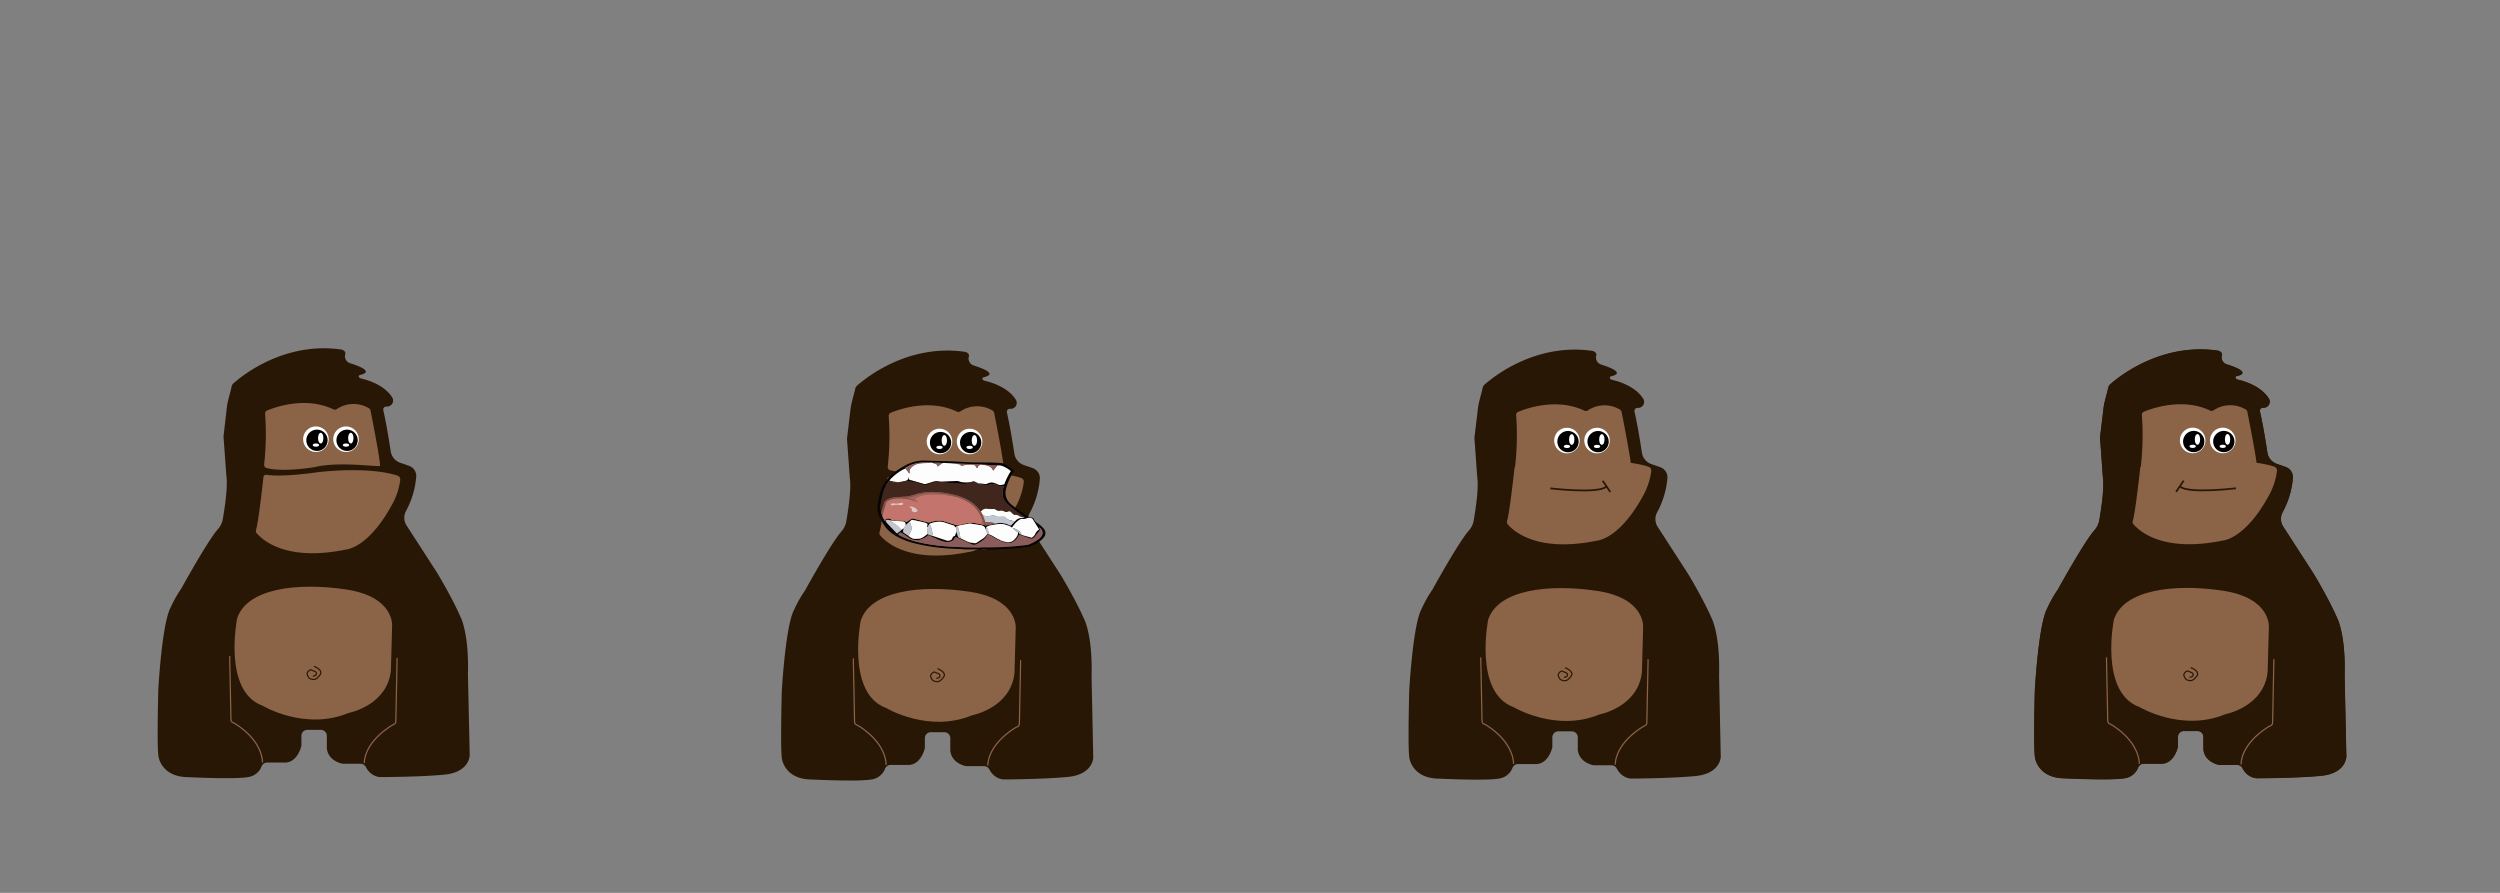 <svg xmlns="http://www.w3.org/2000/svg" width="1400" height="500" viewBox="0 0 1400 500"><rect x="0" y="0" width="1400" height="500" fill="#808080" stroke="none"/><defs><style>.cls-1{fill:#291706;}.cls-19,.cls-2,.cls-4{fill:none;stroke-miterlimit:10;}.cls-2{stroke:#8b6448;}.cls-2,.cls-4{stroke-width:0.68px;}.cls-3{fill:#8b6448;}.cls-19,.cls-4{stroke:#291706;}.cls-5{fill:#fff;}.cls-6{fill:#070606;}.cls-7{fill:#8b6160;}.cls-8{fill:#c2746d;}.cls-9{fill:#40261c;}.cls-10{fill:#fdfdfd;}.cls-11{fill:#8a5d5c;}.cls-12{fill:#fcfdfd;}.cls-13{fill:#82524b;}.cls-14{fill:#c0c7d2;}.cls-15{fill:#fbfbfb;}.cls-16{fill:#a5645e;}.cls-17{fill:#e5c5c4;}.cls-18{fill:#0a0a09;}</style></defs><title>Gorillaspriteudenfarver</title><g id="spis"><path class="cls-1" d="M476.32,228.8c.56-3.78,1.8-7.37,2.6-11.08A3.35,3.35,0,0,1,480,215.9c11.06-9.63,33.38-22.75,60.22-18.9a3.12,3.12,0,0,1,1.86.92,1.6,1.6,0,0,1,.51,1.63,4.09,4.09,0,0,0,2.68,5.12c6.37,2,13.2,5,5.23,6.68,0,0-1.36,1.36,1.35,2,0,0,12,2.4,17,10.46a3.34,3.34,0,0,1-2.82,5.13h-.47a1.73,1.73,0,0,0-1.68,2.13c.73,3.11,2.18,10,4.17,23a8,8,0,0,0,5.27,6.34l5,1.75a5.94,5.94,0,0,1,4,6,48.19,48.19,0,0,1-5.72,19.21,8,8,0,0,0,.32,8.14l17,26.32s8.65,14.19,13.59,25.76c0,0,4.4,9.29,3.77,31.05l.94,45.59s0,9.49-14.24,10.85S562,436.48,562,436.48s-5.08,0-8-5.66a3.36,3.36,0,0,0-3-1.8h-9.69a3.31,3.31,0,0,1-.77-.09c-1.67-.4-7.67-2.26-8.37-8.51,0-.14,0-.28,0-.42v-6.62a3.34,3.34,0,0,0-3.34-3.34h-7.56a3.33,3.33,0,0,0-3.34,3.34v5.08a3.1,3.1,0,0,1-.1.81c-.49,1.92-2.93,9.67-10.07,9.08h-9a3.36,3.36,0,0,0-3.12,2.14,9.52,9.52,0,0,1-7.56,6c-7.06,1.29-31.73.14-34.35,0h-.47c-14-.69-15.36-11.54-15.36-11.54-.71-3.94-.48-21.72-.11-37.61,0,0,2-36.48,6.82-45.66a68.37,68.37,0,0,1,6.09-10.85l.16-.26c1.11-2,14.71-26.62,20.37-33a11.48,11.48,0,0,0,2.71-5.73c1.11-6.41,2.9-18.43,1.94-24.23,0,0-.76-11-1.57-21.84"/><path class="cls-2" d="M496.23,428.35c0-2-.62-12-14.4-21.19a14.57,14.57,0,0,0-2.27-1.29c-.4-.16-1-.63-1-1.94l-.68-33.9v-1.36"/><path class="cls-2" d="M553.19,428.68c0-1.93.61-11.23,14.09-20.3a15.43,15.43,0,0,1,2.58-1.49c.4-.16,1-.63,1-1.94l.68-33.9v-1.36"/><path class="cls-3" d="M492.93,299.83C496.05,303.55,509.35,316,543,309c0,0,12.88-.68,26.44-26.45a38.63,38.63,0,0,0,3.88-12.48,2.25,2.25,0,0,0-1.52-2.43c-4.37-1.48-17.47-4.7-43.58-2.05l-.26,0c-1.69.26-20,3-29.63,1.59a1.39,1.39,0,0,0-1.6,1.22c-.61,5.59-2.85,25.41-4.16,29.61A1.89,1.89,0,0,0,492.93,299.83Z"/><path class="cls-3" d="M497.13,261.34a152.11,152.11,0,0,0,.54-28.32,1.89,1.89,0,0,1,1.15-1.87c4.65-1.93,21.66-8,37.08-.64a1.89,1.89,0,0,0,1.88-.12,16.8,16.8,0,0,1,18-.51,1.89,1.89,0,0,1,.94,1.29c1,4.94,5.94,30.36,5.27,31s-23-2.7-36.57.67l-.1,0c-1.05.17-17.72,2.92-26.81.51A1.9,1.9,0,0,1,497.13,261.34Z"/><path class="cls-3" d="M482,347.65s-8.14,40.69,14.24,48.82c0,0,23.73,14.24,48.14,4.07,0,0,21.7-4.07,23.74-23.73l.68-25.09s1.35-16.27-25.77-20.34S487.41,330.7,482,347.65Z"/><path class="cls-4" d="M525,374.44s5.43,2,3.39,4.74a10.14,10.14,0,0,1-1.82,1.95,3,3,0,0,1-2.55.52l-.71-.18a2.29,2.29,0,0,1-1.49-1.19l-.47-.94a1.69,1.69,0,0,1,.13-1.72c.52-.72,1.34-1.56,2.17-1.15,1.35.68,2.71.68,2.71,2s-2,1.35-2,1.35"/><circle class="cls-5" cx="542.97" cy="247.24" r="7.17"/><circle cx="543.57" cy="247.84" r="5.98"/><ellipse class="cls-5" cx="545.66" cy="246.64" rx="1.49" ry="2.99"/><ellipse class="cls-5" cx="542.97" cy="250.53" rx="1.79" ry="0.9"/><circle class="cls-5" cx="526.12" cy="247.24" r="7.17"/><circle cx="526.71" cy="247.84" r="5.98"/><ellipse class="cls-5" cx="528.81" cy="246.64" rx="1.49" ry="2.99"/><ellipse class="cls-5" cx="526.12" cy="250.53" rx="1.79" ry="0.9"/><path class="cls-6" d="M552.59,307.67a6.8,6.8,0,0,0-2.91,0H539.61c0-.1-.15-.12-.29-.12l-5.4-.25a109.16,109.16,0,0,1-21.64-3c-5.19-1.34-9.8-3.24-13.39-6.07a19.14,19.14,0,0,1-4.94-6c-1.55-2.83-2.89-5.67-2.54-8.73a52.15,52.15,0,0,1,1.42-7.46c1.72-6.48,6.82-11.68,14.73-15.73a21.4,21.4,0,0,1,11.09-2.37c6.69.31,13.41.18,20.09.71,4.13.33,8.31.3,12.47.32,3.13,0,6.26.06,9.37.33a5.06,5.06,0,0,1,2.16.63,50.33,50.33,0,0,1,5,3.49c.3.22.19.4,0,.62a32.28,32.28,0,0,0-4.28,9.39c-.9,3.47-.26,6.66,3.37,9.49,2.64,2.06,5.46,4,8.31,5.94a4.74,4.74,0,0,0,2.6,1,1.08,1.08,0,0,1,1.09.66,5.83,5.83,0,0,0,2.39,2.6,15.76,15.76,0,0,1,2.74,2.34c1.87,1.89,2,3.83.36,5.81a15.13,15.13,0,0,1-5.22,3.73,11,11,0,0,1-3.39,1.28,159.69,159.69,0,0,1-19,1.38c-.35,0-.77-.12-1.07.12Zm-50.75-16.11c1.09,0,2.18.09,3.28.11a3.15,3.15,0,0,1,2,.52c.31.26.57.16.86,0,.72-.48,1.49-.93,2.17-1.43a1.69,1.69,0,0,1,1.59-.24c2.53.67,5.09,1.3,7.62,2a2.26,2.26,0,0,0,1.54,0,15.44,15.44,0,0,1,6.6-.81,3.48,3.48,0,0,1,1,.21l6.79,2.11a2.63,2.63,0,0,0,1.55.07c1.39-.33,2.85-.55,4.19-.95a12.71,12.71,0,0,1,5.82,0c.9.15,1.77.37,2.66.56A7.76,7.76,0,0,0,551,294a3.21,3.21,0,0,0,1.17.24l5.27-1,.09,0A10.56,10.56,0,0,1,565,294c1,.46,1.09.43,1.77-.3l1.52-1.65a.87.87,0,0,0,.14-.08c1-1.42,2.66-2.09,5.09-1.94.68,0,.85-.12.31-.49-1.84-1.25-3.7-2.5-5.48-3.79-2.51-1.82-4.92-3.71-6.2-6.05a8.12,8.12,0,0,1-.55-5.26c.1-.74.3-1.48.45-2.2-.09,0-.17-.07-.19-.06-1.77.7-2.9-.24-4.12-.74a3.74,3.74,0,0,0-2.84-.22c-2.52.87-4.76.21-7-.53a19.76,19.76,0,0,1,3.7.39,1.2,1.2,0,0,0,.8-.09c.44-.18.92-.31,1.32-.51a3.77,3.77,0,0,1,3,0,11.28,11.28,0,0,1,2.07.8c1.18.67,2.23.28,3.33-.06.34-.1.34-.3.4-.47a32.49,32.49,0,0,1,3.3-6.59.36.36,0,0,0-.07-.56,16.76,16.76,0,0,0-4.81-2.68,8.46,8.46,0,0,0-2.55-.19l-6.76-.45c-.24,0-.52-.07-.7.1h-.14a4.25,4.25,0,0,0-2.32-.32c-4.08-.09-8.15-.33-12.23-.42a7.41,7.41,0,0,0-2.53,0c-1.56-.1-3.12-.19-4.67-.3a5.23,5.23,0,0,0-1.25,0,32.58,32.58,0,0,0-5.5-.1l-.76-.11c-4.87-.45-9.42-.09-13.26,2.15a6.27,6.27,0,0,1-1.07.53c-.52.17-.3.38-.21.6a26.1,26.1,0,0,0-8.57,6.29c-.44.54-.17.62.54.73,1.19.18,2.36.4,3.53.6a5.91,5.91,0,0,1-3.84-.37.87.87,0,0,0-1.15.26,16.22,16.22,0,0,0-3.1,6.27,54.73,54.73,0,0,0-1.3,6.61,6.84,6.84,0,0,0,.22,3.61,3.67,3.67,0,0,0,.61,2.23,7.09,7.09,0,0,0,1.09,2.25c.06.15.12.31.17.47.1.37.34.47.78.16a2.67,2.67,0,0,0,.78,1.45c1.72,1.85,3.49,3.68,5.24,5.52a1.69,1.69,0,0,0,.29.21,26,26,0,0,0,2.58-2l1.15-.84a3.62,3.62,0,0,1-.21,1.18c-.43.76.06,1.26.86,1.75s1.36.89,2,1.33a.94.94,0,0,0,.1.1c2.22,1.59,2.22,1.64,5.5,1.54a5.88,5.88,0,0,0,3-1.15c.75-.48,1.29-1.09,2.09-1.54a6.86,6.86,0,0,0,2.37.92l8.37,2.79c.93.31,2.59-.19,2.89-.84.17-.36.34-.72.5-1.08.06-.14.07-.33.28-.37,1.28-.24,1.08-1,1.29-1.57.12-.32.26-.63.4-1a8.17,8.17,0,0,1,.85,2.31,1.85,1.85,0,0,0,1.44,1.2c1.54.75,3,1.55,4.64,2.23a17.38,17.38,0,0,0,3.91.6c.13,0,.36-.15.51-.25q1.9-1.25,3.8-2.5A6.75,6.75,0,0,0,552,300.1c.36-.4.68-.8,1-1.2l1,.35a15.25,15.25,0,0,1,3.68,2l-.22.14c-1.24-.64-2.5-1.25-3.72-1.91-.46-.25-.72-.3-.89.15-.77,2.11-3.1,3.51-5.41,4.9a3.61,3.61,0,0,1-3.84.07c-2.56-1.17-5.11-2.34-7.63-3.54-.64-.3-.93-.34-1.26.22a3.52,3.52,0,0,1-2.29,2,6.76,6.76,0,0,1-2.87.22c-2.44-.33-4.22-1.39-6.2-2.24q-1.45-.61-2.85-1.29c-.44-.21-.8-.27-1.1.08-1.11,1.25-3.06,1.8-4.9,2.44a1.12,1.12,0,0,1-.44.12c-1.42-.27-3.05-.2-4.2-.94-1.59-1-3.11-2.06-4.69-3.08-.39-.25-.79-.6-1.41-.12-.8.62-.88.81-.15,1.23a42.49,42.49,0,0,0,10.91,3.95,102,102,0,0,0,15.59,2.29c8.09.63,16.21.66,24.34.57,5.06-.06,10.11-.22,15.13-.72,1.94-.19,3.87-.43,5.8-.64a4.49,4.49,0,0,0,1.28-.43c2.85-1.24,5.44-2.63,6.75-4.77a3.26,3.26,0,0,0-1.49-4.54c0,.07,0,.15,0,.19.86.84.37,1.59-.3,2.38s-1.55,1.92-2.45,2.84-1.35.94-2.78.45c-1.63-.55-3.28-1.07-4.89-1.65-.61-.21-.87-.17-1.06.27a7.59,7.59,0,0,1-3.39,3.64,3.44,3.44,0,0,1-2.28.49,11,11,0,0,1-5.1-1.48l.37,0a15.25,15.25,0,0,0,3.35,1.06,4.77,4.77,0,0,0,4.18-.89c1.28-1.23,2.41-2.51,2.53-4.05A3.34,3.34,0,0,0,570,298c.45-.08.51.22.52.33.06.63.77.88,1.47,1.15,1.73.64,3.63,1,5.43,1.57a.59.59,0,0,0,.64-.13,5.67,5.67,0,0,0,1.43-1.47,6.35,6.35,0,0,1,2.12-2.84c.26-.17.16-.33,0-.51-1.16-1.85-2.3-3.71-3.46-5.56a3.72,3.72,0,0,0-3-.4,3.9,3.9,0,0,1-2.66.43,1.73,1.73,0,0,0-1.33.34,11.11,11.11,0,0,0-3.37,3.09c-.34.49-.77.95-1.19,1.46a6.31,6.31,0,0,0-2.66-1.34,10.22,10.22,0,0,0-6-.44,31.45,31.45,0,0,0-4.33.8c-.79.31-1.28.66-1.33,1.26-.4.05.09.54-.55.48-.14-1.13-1.07-1.86-2.83-2.16s-3.57-.55-5.34-.84a3,3,0,0,0-1.13,0l-3.68.74a9.36,9.36,0,0,0-4.16,1.51c.24-.94-.55-1.18-1.39-1.44-1.56-.48-3.1-1-4.63-1.53a9,9,0,0,0-1.83-.33,13.19,13.19,0,0,0-5.49.89c-.55.16-.92.37-1.05.74l-.78,1.15-.37.53a1.21,1.21,0,0,1,.06-1c.35-1.16.17-1.43-1.49-1.88-2.16-.59-4.4-1-6.63-1.49a.72.72,0,0,0-.78.19c-.3.3-.62.58-.93.87-.88.57-1.34,1.36-2.29,1.88a4.24,4.24,0,0,1,0-.62c.08-.93-.57-1.4-2.06-1.51-1.06-.07-2.11-.17-3.17-.26Zm79.9,3.68,0,0s0,0,0,0l0,0Z"/><path class="cls-7" d="M552.59,307.67a6.8,6.8,0,0,0-2.91,0Z"/><path class="cls-8" d="M499.35,291.33a2.39,2.39,0,0,0-2.05-.82c-.63,0-1,.07-1.13.46l-1.07-.12A7.09,7.09,0,0,1,494,288.6c.56-.56.45-1.22.65-1.84.5-1.56.94-3.14,1.44-4.71s2.13-2.21,4.27-2.61a23.09,23.09,0,0,1,12.21,1.25,3.4,3.4,0,0,0,.87.27.77.77,0,0,0,.59.24l.1.05-.09-.06c0-.23-.28-.26-.56-.26-.18-.48-1-.55-1.37-.87.81-1.7,3-2.3,5.32-2.74a39.29,39.29,0,0,1,8.61-.36,38.1,38.1,0,0,1,6.68.8c.26.06.55.26.87.05a26.38,26.38,0,0,1,7.95,2.93,18.46,18.46,0,0,1,8.51,10.12c-.36.29-.17.64-.17.95a4.24,4.24,0,0,1-.41,1.83c-.89-.19-1.76-.41-2.66-.56a12.71,12.71,0,0,0-5.82,0c-1.34.4-2.8.62-4.19.95a2.63,2.63,0,0,1-1.55-.07l-6.79-2.11a3.48,3.48,0,0,0-1-.21,15.44,15.44,0,0,0-6.6.81,2.26,2.26,0,0,1-1.54,0c-2.53-.67-5.09-1.3-7.62-2a1.69,1.69,0,0,0-1.59.24c-.68.5-1.45.95-2.17,1.43-.29.2-.55.3-.86,0a3.15,3.15,0,0,0-2-.52c-1.1,0-2.19-.07-3.28-.11Zm9.88-7.58c-.1.2.11.31.32.41.84.38,1.18.9,1,1.57-.12.49.37.77,1,.94a2.17,2.17,0,0,0,1.8-.08.77.77,0,0,0,.32-1.15,5.66,5.66,0,0,0-3.82-1.87C509.62,283.58,509.33,283.54,509.23,283.75Zm-4.53-.92a1.35,1.35,0,0,0,1.11-.52c.19-.33-.19-.49-.48-.69a1.11,1.11,0,0,0-1.06,0,7.09,7.09,0,0,1-3.46.25,4.09,4.09,0,0,0-1.05,0c-.56.11-1.07.24-.88.72s.79.49,1.39.39.9-.22,1.36-.31a2.49,2.49,0,0,1,.49,0C503.11,282.65,503.88,282.91,504.7,282.83Z"/><path class="cls-9" d="M502.57,270a5.91,5.91,0,0,1-3.84-.37.87.87,0,0,0-1.15.26,16.22,16.22,0,0,0-3.1,6.27,54.73,54.73,0,0,0-1.3,6.61,6.84,6.84,0,0,0,.22,3.61c.14-.05.25-.11.29-.23.33-1.14.6-2.29,1-3.43a4.35,4.35,0,0,1,1.57-2.64,12.76,12.76,0,0,1,5.93-1.62c1.84-.18,3.7-.27,5.54-.4a23.82,23.82,0,0,0,5.27-1.36,34.78,34.78,0,0,1,11.81-1.1,54.34,54.34,0,0,1,9.79,1.58,28.64,28.64,0,0,1,8.23,3.3,20.26,20.26,0,0,1,5.72,5.16c.19.25.27.57.73.71a5.14,5.14,0,0,0,.8-.62,3.14,3.14,0,0,1,2.71-.77,31.69,31.69,0,0,0,3.37.1,1.83,1.83,0,0,1,1.42.4,3.1,3.1,0,0,0,2.34.63,3.61,3.61,0,0,1,2.12.19,2.75,2.75,0,0,0,2.59.22,1.2,1.2,0,0,1,1.42.26c.42.45,1,.84,1.43,1.26a1,1,0,0,0,.86.32,3.12,3.12,0,0,1,2.35.62,3.3,3.3,0,0,0,1.6.53,1.83,1.83,0,0,1,1.24.5c.68,0,.85-.12.31-.49-1.84-1.25-3.7-2.5-5.48-3.79-2.51-1.82-4.92-3.71-6.2-6.05a8.12,8.12,0,0,1-.55-5.26c.1-.74.3-1.48.45-2.2-.09,0-.17-.07-.19-.06-1.77.7-2.9-.24-4.12-.74a3.74,3.74,0,0,0-2.84-.22c-2.52.87-4.76.21-7-.53l-.06,0-.32-.14h0a9.15,9.15,0,0,0-5.6.13,10,10,0,0,1-1,.26,2.59,2.59,0,0,1-.75.07c-2.11-.12-4.22-.25-6.33-.33a22,22,0,0,1-6.3-1,1.92,1.92,0,0,0-.86,0,17.24,17.24,0,0,0-4.23.7c-.83.31-1.77.52-2.58.85a4.34,4.34,0,0,1-3.79.1c-.23-.1-.54-.14-.79-.22a22.22,22.22,0,0,0-9.38-1.42c-.19,0-.39,0-.58,0C504.42,269.65,503.59,270.13,502.57,270Z"/><path class="cls-10" d="M526.75,269.65a1.92,1.92,0,0,1,.86,0c2.39.08,4.76-.13,7.13-.24a4.67,4.67,0,0,1,1.9.07,12.55,12.55,0,0,0,7.81.26l.56-.1a1.35,1.35,0,0,1,.82.09c.57.27,1.16.52,1.74.78h0l.32.14.06,0a19.76,19.76,0,0,1,3.7.39,1.2,1.2,0,0,0,.8-.09c.44-.18.92-.31,1.32-.51a3.77,3.77,0,0,1,3,0,11.28,11.28,0,0,1,2.07.8c1.18.67,2.23.28,3.33-.06.34-.1.34-.3.4-.47a32.49,32.49,0,0,1,3.3-6.59.36.36,0,0,0-.07-.56,16.76,16.76,0,0,0-4.81-2.68,8.46,8.46,0,0,0-2.55-.19l-2.25,2.86c-.73-1.95-2.54-2.9-5.21-3.21h-.14l-.86,0c-1.61,0-2.08.23-2.45,1.26-.07.2-.08.4-.49.5a3.86,3.86,0,0,0-.32-.56c-.37-.45-.53-1.06-1.47-1.18a14.13,14.13,0,0,0-6.35.41c-.54.18-.73.06-.9-.26s-.53-.51-1.13-.56c-1-.09-2.07-.25-3.11-.38-1.56-.1-3.12-.19-4.67-.3a5.23,5.23,0,0,0-1.25,0c-1,.65-1.89,1.4-2.91,2.1.28-1-.6-1.52-1.8-1.88-.28-.09-.63-.11-.79-.32l-.76-.11a32.24,32.24,0,0,1-3.82.26c-2.55.07-4.86.36-6.62,1.77-1,.83-1.79,1.65-1.8,2.73V265h-.22l-2.08-2.65a26.1,26.1,0,0,0-8.57,6.29c-.44.54-.17.62.54.73,1.19.18,2.36.4,3.53.6,1,.14,1.85-.34,2.83-.34a1.41,1.41,0,0,1,.78-.21c1.72-.11,2.55-.68,2.44-1.81,0-.06.05-.12.13-.25a3.36,3.36,0,0,1,.09.5c0,.54.31.83,1.13,1.05,2.47.66,4.89,1.38,7.31,2.1a2.11,2.11,0,0,0,1.36,0c1.27-.41,2.6-.74,3.82-1.19A8.9,8.9,0,0,1,526.75,269.65Z"/><path class="cls-11" d="M557.41,301.41c-1.24-.64-2.5-1.25-3.72-1.91-.46-.25-.72-.3-.89.15-.77,2.11-3.1,3.51-5.41,4.9a3.61,3.61,0,0,1-3.84.07c-2.56-1.17-5.11-2.34-7.63-3.54-.64-.3-.93-.34-1.26.22a3.52,3.52,0,0,1-2.29,2,6.76,6.76,0,0,1-2.87.22c-2.44-.33-4.22-1.39-6.2-2.24q-1.45-.61-2.85-1.29c-.44-.21-.8-.27-1.1.08-1.11,1.25-3.06,1.8-4.9,2.44a1.12,1.12,0,0,1-.44.12c-1.42-.27-3.05-.2-4.2-.94-1.59-1-3.11-2.06-4.69-3.08-.39-.25-.79-.6-1.41-.12-.8.62-.88.81-.15,1.23a42.49,42.49,0,0,0,10.91,3.95,102,102,0,0,0,15.59,2.29c8.09.63,16.21.66,24.34.57,5.06-.06,10.11-.22,15.13-.72,1.94-.19,3.87-.43,5.8-.64a4.49,4.49,0,0,0,1.28-.43c2.85-1.24,5.44-2.63,6.75-4.77a3.26,3.26,0,0,0-1.49-4.54c0,.07,0,.15,0,.19.86.84.37,1.59-.3,2.38s-1.55,1.92-2.45,2.84-1.35.94-2.78.45c-1.63-.55-3.28-1.07-4.89-1.65-.61-.21-.87-.17-1.06.27a7.59,7.59,0,0,1-3.39,3.64,3.44,3.44,0,0,1-2.28.49,11,11,0,0,1-5.1-1.48c-.43-.24-1.14-.3-1.19-.78h0C557.89,301.86,557.68,301.6,557.41,301.41Z"/><path class="cls-10" d="M551.83,296.23c-.14-1.13-1.07-1.86-2.83-2.16s-3.57-.55-5.34-.84a3,3,0,0,0-1.13,0l-3.68.74a9.36,9.36,0,0,0-4.16,1.51c.24-.94-.55-1.18-1.39-1.44-1.56-.48-3.1-1-4.63-1.53a9,9,0,0,0-1.83-.33,13.19,13.19,0,0,0-5.49.89c-.55.16-.92.37-1.05.74.9.2,1,.74,1.09,1.22a25.46,25.46,0,0,1,.72,3.2c.07.53.48,1.14-.28,1.64l8.37,2.79c.93.31,2.59-.19,2.89-.84.17-.36.34-.72.5-1.08.06-.14.07-.33.28-.37,1.28-.24,1.08-1,1.29-1.57.12-.32.26-.63.4-1,0-.62,0-1.24,0-1.86,0-.32,0-.79.54-.83s.47.45.56.71a33,33,0,0,1,1.18,5.49c1.54.75,3,1.55,4.64,2.23a17.38,17.38,0,0,0,3.91.6c.13,0,.36-.15.51-.25q1.9-1.25,3.8-2.5A6.75,6.75,0,0,0,552,300.1c.36-.4.68-.8,1-1.2A22.15,22.15,0,0,1,551.83,296.23Z"/><path class="cls-10" d="M554,299.25a15.25,15.25,0,0,1,3.68,2,1.68,1.68,0,0,1,.78.48h0a6.26,6.26,0,0,1,1.56.75,15.25,15.25,0,0,0,3.35,1.06,4.77,4.77,0,0,0,4.18-.89c1.28-1.23,2.41-2.51,2.53-4.05A3.34,3.34,0,0,0,570,298a10.29,10.29,0,0,1-2.86-2.26l0-.05,0,.05c2.23.33,4.65,2.17,4.86,3.74,1.73.64,3.63,1,5.43,1.57a.59.59,0,0,0,.64-.13,5.67,5.67,0,0,0,1.43-1.47,6.35,6.35,0,0,1,2.12-2.84c.26-.17.16-.33,0-.51-1.16-1.85-2.3-3.71-3.46-5.56a3.72,3.72,0,0,0-3-.4,3.9,3.9,0,0,1-2.66.43,1.73,1.73,0,0,0-1.33.34,11.11,11.11,0,0,0-3.37,3.09c-.34.49-.77.95-1.19,1.46a6.31,6.31,0,0,0-2.66-1.34,10.22,10.22,0,0,0-6-.44,31.45,31.45,0,0,0-4.33.8c-.79.31-1.28.66-1.33,1.26.66.06.62.45.71.71C553.42,297.39,553.67,298.32,554,299.25Z"/><path class="cls-12" d="M508.78,300.05a.94.94,0,0,0,.1.1c2.22,1.59,2.22,1.64,5.5,1.54a5.88,5.88,0,0,0,3-1.15c.75-.48,1.29-1.09,2.09-1.54a6.34,6.34,0,0,1,0-3c.07-.32.43-.63.07-1l-.37.53a1.21,1.21,0,0,1,.06-1c.35-1.16.17-1.43-1.49-1.88-2.16-.59-4.4-1-6.63-1.49a.72.72,0,0,0-.78.19c-.3.3-.62.58-.93.87.16.34.36.67.49,1,.47,1.29.92,2.57.36,3.93A23.65,23.65,0,0,1,508.78,300.05Z"/><path class="cls-12" d="M573.54,290a1.83,1.83,0,0,0-1.24-.5,3.3,3.3,0,0,1-1.6-.53,3.12,3.12,0,0,0-2.35-.62,1,1,0,0,1-.86-.32c-.48-.42-1-.81-1.43-1.26a1.2,1.2,0,0,0-1.42-.26,2.75,2.75,0,0,1-2.59-.22,3.61,3.61,0,0,0-2.12-.19,3.1,3.1,0,0,1-2.34-.63,1.83,1.83,0,0,0-1.42-.4,31.69,31.69,0,0,1-3.37-.1,3.14,3.14,0,0,0-2.71.77,5.14,5.14,0,0,1-.8.62,10.78,10.78,0,0,0,1.18,2.25,7.81,7.81,0,0,0,5.31-.1,1.14,1.14,0,0,1,1.19.15,4,4,0,0,0,3,.72c.61,0,1.23,0,1.84,0a1.45,1.45,0,0,1,1.33.47,4.79,4.79,0,0,0,3,1.61c.73.15,1.43.38,2.14.57a.87.87,0,0,0,.14-.08C569.44,290.5,571.11,289.83,573.54,290Z"/><path class="cls-13" d="M550.47,288.59a10.78,10.78,0,0,1-1.18-2.25c-.46-.14-.54-.46-.73-.71a20.26,20.26,0,0,0-5.72-5.16,28.64,28.64,0,0,0-8.23-3.3,54.34,54.34,0,0,0-9.79-1.58,34.78,34.78,0,0,0-11.81,1.1,23.82,23.82,0,0,1-5.27,1.36c-1.84.13-3.7.22-5.54.4a12.76,12.76,0,0,0-5.93,1.62,4.35,4.35,0,0,0-1.57,2.64c-.41,1.14-.68,2.29-1,3.43,0,.12-.15.18-.29.23a3.67,3.67,0,0,0,.61,2.23c.56-.56.45-1.22.65-1.84.5-1.56.94-3.14,1.44-4.71s2.13-2.21,4.27-2.61a23.09,23.09,0,0,1,12.21,1.25,3.4,3.4,0,0,0,.87.27l0,0c-.18-.48-1-.55-1.37-.87-1.21-.49-2.51-.85-3.82-1.25a22.17,22.17,0,0,0,4.62-1.27,31.58,31.58,0,0,1,9.32-1.32,34.41,34.41,0,0,1,4.86.33,38,38,0,0,1,6.5,1.26,26.38,26.38,0,0,1,7.95,2.93,18.46,18.46,0,0,1,8.51,10.12,13.73,13.73,0,0,1,1,3.12,3.21,3.21,0,0,0,1.17.24l-.38-1.87A31.93,31.93,0,0,0,550.47,288.59Z"/><path class="cls-14" d="M550.47,288.59a31.93,31.93,0,0,1,1.35,3.76,13.22,13.22,0,0,1,5.65.84l.09,0A10.56,10.56,0,0,1,565,294c1,.46,1.09.43,1.77-.3l1.52-1.65c-.71-.19-1.41-.42-2.14-.57a4.79,4.79,0,0,1-3-1.61,1.45,1.45,0,0,0-1.33-.47c-.61,0-1.23,0-1.84,0a4,4,0,0,1-3-.72,1.14,1.14,0,0,0-1.19-.15A7.81,7.81,0,0,1,550.47,288.59Z"/><path class="cls-14" d="M496.05,291.48a2.67,2.67,0,0,0,.78,1.45c1.72,1.85,3.49,3.68,5.24,5.52a1.69,1.69,0,0,0,.29.21,26,26,0,0,0,2.58-2,.8.8,0,0,1-.44-.32,22.56,22.56,0,0,0-6.33-4.78c-.16-.09-.24-.19-.22-.33-.86-.53-1.37-.06-1.91.29Z"/><path class="cls-14" d="M508.78,300.05a23.65,23.65,0,0,0,1.45-2.89c.56-1.36.11-2.64-.36-3.93-.13-.34-.33-.67-.49-1-.88.57-1.34,1.36-2.29,1.88l-1,1.69a3.62,3.62,0,0,1-.21,1.18c-.43.76.06,1.26.86,1.75S508.1,299.61,508.78,300.05Z"/><path class="cls-15" d="M506.09,295.79l1-1.69a4.24,4.24,0,0,1,0-.62c.08-.93-.57-1.4-2.06-1.51-1.06-.07-2.11-.17-3.17-.26a14,14,0,0,1-2.51-.23,10.22,10.22,0,0,1-1.38-.28c0,.14.06.24.22.33a22.56,22.56,0,0,1,6.33,4.78.8.8,0,0,0,.44.32Z"/><path class="cls-7" d="M507.07,262.37l2.08,2.65h.22v-1.17c0-1.08.76-1.9,1.8-2.73,1.76-1.41,4.07-1.7,6.62-1.77a32.24,32.24,0,0,0,3.82-.26c-4.87-.45-9.42-.09-13.26,2.15a6.27,6.27,0,0,1-1.07.53C506.76,261.94,507,262.15,507.07,262.37Z"/><path class="cls-14" d="M519.52,295c.36.33,0,.64-.07,1a6.34,6.34,0,0,0,0,3,6.86,6.86,0,0,0,2.37.92c.76-.5.35-1.11.28-1.64a25.46,25.46,0,0,0-.72-3.2c-.13-.48-.19-1-1.09-1.22Z"/><path class="cls-11" d="M533.79,259.6c1,.13,2.07.29,3.11.38.6,0,1,.22,1.13.56s.36.44.9.26a14.13,14.13,0,0,1,6.35-.41c.94.12,1.1.73,1.47,1.18a3.86,3.86,0,0,1,.32.56c.41-.1.42-.3.49-.5.37-1,.84-1.26,2.45-1.26l.86,0a4.25,4.25,0,0,0-2.32-.32c-4.08-.09-8.15-.33-12.23-.42A7.41,7.41,0,0,0,533.79,259.6Z"/><path class="cls-11" d="M551,260.34c2.67.31,4.48,1.26,5.21,3.21l2.25-2.86-6.76-.45C551.47,260.22,551.19,260.17,551,260.34Z"/><path class="cls-14" d="M537.85,301.41a33,33,0,0,0-1.18-5.49c-.09-.26-.11-.74-.56-.71s-.52.51-.54.83c0,.62,0,1.24,0,1.86a8.17,8.17,0,0,1,.85,2.31A1.85,1.85,0,0,0,537.85,301.41Z"/><path class="cls-11" d="M557.47,293.19a13.22,13.22,0,0,0-5.65-.84l.38,1.87Z"/><path class="cls-7" d="M522.37,259.2c.16.21.51.23.79.32,1.2.36,2.08.85,1.8,1.88,1-.7,1.89-1.45,2.91-2.1A32.58,32.58,0,0,0,522.37,259.2Z"/><path class="cls-14" d="M572,299.49c-.21-1.57-2.63-3.41-4.86-3.74h0A10.29,10.29,0,0,0,570,298c.45-.08.51.22.52.33C570.56,299,571.27,299.22,572,299.49Z"/><path class="cls-14" d="M554,299.25c-.28-.93-.53-1.86-.86-2.79-.09-.26-.05-.65-.71-.71-.4.05.09.54-.55.48A22.15,22.15,0,0,0,553,298.9Z"/><path class="cls-16" d="M551,294a13.73,13.73,0,0,0-1-3.12c-.36.29-.17.64-.17.95a4.24,4.24,0,0,1-.41,1.83A7.76,7.76,0,0,0,551,294Z"/><path class="cls-11" d="M496.17,291l-1.07-.12c.06.15.12.31.17.47.1.37.34.47.78.16h0C495.89,291.3,496.13,291.15,496.17,291Z"/><path class="cls-9" d="M499.33,291.48a14,14,0,0,0,2.51.23v-.15l-2.49-.23Z"/><path class="cls-9" d="M560,302.51a6.26,6.26,0,0,0-1.56-.75c.05.48.76.54,1.19.78Z"/><path class="cls-9" d="M558.41,301.75a1.68,1.68,0,0,0-.78-.48l-.22.14C557.68,301.6,557.89,301.86,558.41,301.75Z"/><path class="cls-11" d="M581.69,295.2l0,0,0,0s0,0,0,0Z"/><path class="cls-16" d="M533.6,277.81a38,38,0,0,0-6.5-1.26,34.41,34.41,0,0,0-4.86-.33,31.58,31.58,0,0,0-9.32,1.32,22.17,22.17,0,0,1-4.62,1.27c1.31.4,2.61.76,3.82,1.25.81-1.7,3-2.3,5.32-2.74a39.29,39.29,0,0,1,8.61-.36,38.1,38.1,0,0,1,6.68.8C533,277.82,533.28,278,533.6,277.81Z"/><path class="cls-17" d="M509.87,283.57c-.25,0-.54,0-.64.18s.11.31.32.41c.84.38,1.18.9,1,1.57-.12.49.37.77,1,.94a2.17,2.17,0,0,0,1.8-.08.77.77,0,0,0,.32-1.15A5.66,5.66,0,0,0,509.87,283.57Z"/><path class="cls-17" d="M502.12,282.71c1-.06,1.76.2,2.58.12a1.35,1.35,0,0,0,1.11-.52c.19-.33-.19-.49-.48-.69a1.11,1.11,0,0,0-1.06,0,7.09,7.09,0,0,1-3.46.25,4.09,4.09,0,0,0-1.05,0c-.56.11-1.07.24-.88.72s.79.49,1.39.39.9-.22,1.36-.31A2.49,2.49,0,0,1,502.12,282.71Z"/><path class="cls-6" d="M499.33,291.48l0-.15a2.39,2.39,0,0,0-2.05-.82c-.63,0-1,.07-1.13.46,0,.18-.28.33-.13.52.54-.35,1-.82,1.91-.29A10.22,10.22,0,0,0,499.33,291.48Z"/><path class="cls-13" d="M513.45,281a.77.77,0,0,0,.59.24h0c0-.23-.28-.26-.56-.26Z"/><path class="cls-13" d="M514,281.2l.1.05-.09-.06Z"/><path class="cls-6" d="M547.57,270.53c-.58-.26-1.17-.51-1.74-.78a1.35,1.35,0,0,0-.82-.09l-.56.1a12.55,12.55,0,0,1-7.81-.26,4.67,4.67,0,0,0-1.9-.07c-2.37.11-4.74.32-7.13.24a22,22,0,0,0,6.3,1c2.11.08,4.22.21,6.33.33a2.59,2.59,0,0,0,.75-.07,10,10,0,0,0,1-.26A9.15,9.15,0,0,1,547.57,270.53Z"/><path class="cls-18" d="M526.75,269.65a8.9,8.9,0,0,0-4.29.19c-1.22.45-2.55.78-3.82,1.19a2.11,2.11,0,0,1-1.36,0c-2.42-.72-4.84-1.44-7.31-2.1-.82-.22-1.17-.51-1.13-1.05a3.36,3.36,0,0,0-.09-.5c-.08.13-.14.19-.13.25.11,1.13-.72,1.7-2.44,1.81a1.41,1.41,0,0,0-.78.21c.19,0,.39,0,.58,0a22.22,22.22,0,0,1,9.38,1.42c.25.08.56.12.79.22a4.34,4.34,0,0,0,3.79-.1c.81-.33,1.75-.54,2.58-.85A17.24,17.24,0,0,1,526.75,269.65Z"/><path class="cls-6" d="M547.87,270.66l-.32-.14Z"/><path class="cls-14" d="M567.11,295.75l0-.05,0,.05Z"/><path class="cls-1" d="M127.11,227.52c.56-3.78,1.8-7.37,2.6-11.08a3.32,3.32,0,0,1,1.06-1.82c11.06-9.63,33.38-22.75,60.22-18.9a3.12,3.12,0,0,1,1.86.92,1.62,1.62,0,0,1,.51,1.63,4.09,4.09,0,0,0,2.68,5.12c6.37,2,13.2,5,5.23,6.68,0,0-1.36,1.36,1.35,2,0,0,12,2.4,17,10.46a3.34,3.34,0,0,1-2.82,5.13h-.47a1.73,1.73,0,0,0-1.68,2.13c.73,3.11,2.18,10,4.17,23a8,8,0,0,0,5.27,6.34l5,1.74a6,6,0,0,1,4,6.06,48.11,48.11,0,0,1-5.72,19.2,8,8,0,0,0,.32,8.15l17,26.32s8.65,14.19,13.59,25.76c0,0,4.39,9.29,3.76,31l1,45.6s0,9.49-14.24,10.85-35.94,1.35-35.94,1.35-5.07,0-8-5.66a3.36,3.36,0,0,0-3-1.8h-9.69a3.31,3.31,0,0,1-.77-.09c-1.67-.4-7.67-2.26-8.37-8.51a3,3,0,0,1,0-.42v-6.63a3.34,3.34,0,0,0-3.34-3.33h-7.56a3.33,3.33,0,0,0-3.34,3.33v5.09a3.1,3.1,0,0,1-.1.81c-.49,1.92-2.94,9.67-10.07,9.07h-9a3.36,3.36,0,0,0-3.12,2.15,9.54,9.54,0,0,1-7.56,6c-7.06,1.29-31.73.14-34.35,0-.16,0-.31,0-.47,0-14-.69-15.36-11.54-15.36-11.54-.71-3.94-.48-21.72-.11-37.61,0,0,2-36.48,6.82-45.66a68.37,68.37,0,0,1,6.09-10.85l.16-.26c1.1-2,14.71-26.62,20.37-33a11.48,11.48,0,0,0,2.71-5.73c1.11-6.41,2.9-18.43,1.94-24.24,0,0-.76-11-1.58-21.83"/><path class="cls-2" d="M147,427.06c0-1.95-.62-12-14.4-21.18a14.57,14.57,0,0,0-2.27-1.29c-.4-.16-1-.63-1-1.94l-.68-33.9v-1.36"/><path class="cls-2" d="M204,427.4c0-1.93.61-11.23,14.09-20.3a15.43,15.43,0,0,1,2.58-1.49c.4-.17,1-.63,1-1.94l.68-33.91v-1.35"/><path class="cls-3" d="M143.72,298.55c3.12,3.72,16.42,16.14,50.09,9.17,0,0,12.88-.68,26.44-26.45a38.92,38.92,0,0,0,3.88-12.48,2.26,2.26,0,0,0-1.52-2.43c-4.37-1.48-17.47-4.7-43.58-2.05l-.27,0c-1.68.26-20,3-29.62,1.59a1.39,1.39,0,0,0-1.6,1.22c-.61,5.59-2.85,25.41-4.16,29.61A1.9,1.9,0,0,0,143.72,298.55Z"/><path class="cls-3" d="M147.92,260.06a152.23,152.23,0,0,0,.54-28.33,1.89,1.89,0,0,1,1.15-1.86c4.65-1.93,21.66-8,37.07-.64a1.91,1.91,0,0,0,1.88-.12,16.82,16.82,0,0,1,18-.51,1.89,1.89,0,0,1,.94,1.28c1,5,5.94,30.37,5.26,31.05s-23-2.7-36.56.66l-.1,0c-1,.17-17.72,2.92-26.81.51A1.9,1.9,0,0,1,147.92,260.06Z"/><path class="cls-3" d="M132.78,346.37s-8.14,40.69,14.24,48.82c0,0,23.73,14.24,48.14,4.07,0,0,21.7-4.07,23.74-23.73l.68-25.09s1.35-16.28-25.77-20.34S138.2,329.42,132.78,346.37Z"/><path class="cls-4" d="M175.82,373.16s5.43,2,3.39,4.74a10.46,10.46,0,0,1-1.82,2,3,3,0,0,1-2.55.52l-.71-.18a2.29,2.29,0,0,1-1.49-1.19l-.47-.94a1.66,1.66,0,0,1,.13-1.72c.52-.72,1.34-1.56,2.17-1.15,1.35.68,2.71.68,2.71,2s-2,1.36-2,1.36"/><circle class="cls-5" cx="193.76" cy="245.96" r="7.17"/><circle cx="194.36" cy="246.56" r="5.98"/><ellipse class="cls-5" cx="196.45" cy="245.36" rx="1.49" ry="2.99"/><ellipse class="cls-5" cx="193.76" cy="249.25" rx="1.79" ry="0.9"/><circle class="cls-5" cx="176.91" cy="245.96" r="7.17"/><circle cx="177.5" cy="246.56" r="5.98"/><ellipse class="cls-5" cx="179.6" cy="245.36" rx="1.49" ry="2.99"/><ellipse class="cls-5" cx="176.91" cy="249.25" rx="1.79" ry="0.9"/><g id="Layer_19" data-name="Layer 19"><path class="cls-1" d="M1178,228.08c.56-3.77,1.8-7.37,2.61-11.07a3.33,3.33,0,0,1,1.05-1.83c11.06-9.63,33.38-22.75,60.23-18.9a3.2,3.2,0,0,1,1.86.92,1.62,1.62,0,0,1,.5,1.63,4.11,4.11,0,0,0,2.69,5.13c6.36,2,13.2,5,5.22,6.68,0,0-1.35,1.35,1.36,2,0,0,12,2.41,17,10.46a3.35,3.35,0,0,1-2.82,5.14h-.47a1.72,1.72,0,0,0-1.68,2.12c.73,3.11,2.17,10,4.17,23a8,8,0,0,0,5.26,6.35l5,1.74a6,6,0,0,1,4,6.05,48.05,48.05,0,0,1-5.71,19.21,8,8,0,0,0,.32,8.15l17,26.32s8.65,14.19,13.59,25.76c0,0,4.4,9.29,3.77,31l.95,45.59s0,9.49-14.24,10.85-35.94,1.36-35.94,1.36-5.08,0-8-5.67a3.33,3.33,0,0,0-3-1.79H1243a3.39,3.39,0,0,1-.78-.09c-1.67-.4-7.67-2.26-8.37-8.52,0-.14,0-.28,0-.41v-6.63a3.34,3.34,0,0,0-3.34-3.34h-7.56a3.35,3.35,0,0,0-3.34,3.34v5.09a3.21,3.21,0,0,1-.1.81c-.49,1.91-2.93,9.66-10.07,9.07h-9a3.38,3.38,0,0,0-3.12,2.15,9.52,9.52,0,0,1-7.55,6c-7.06,1.28-31.74.13-34.36,0h-.46c-14-.69-15.36-11.54-15.36-11.54-.72-3.94-.49-21.73-.11-37.61,0,0,2-36.49,6.81-45.67a68.81,68.81,0,0,1,6.09-10.85,2.26,2.26,0,0,0,.16-.26c1.11-2,14.71-26.62,20.37-33a11.54,11.54,0,0,0,2.72-5.73c1.1-6.41,2.9-18.43,1.93-24.24,0,0-.76-11-1.57-21.84"/><path class="cls-2" d="M1197.89,427.63c0-1.95-.62-12-14.4-21.18a12.41,12.41,0,0,0-2.27-1.29c-.4-.17-1-.64-1-1.94l-.67-33.91V368"/><path class="cls-2" d="M1254.85,428c0-1.94.62-11.23,14.1-20.3a14.68,14.68,0,0,1,2.57-1.49c.4-.17,1-.64,1-1.94l.68-33.91V369"/><path class="cls-3" d="M1194.59,293.39c3.13,3.71,16.42,16.13,50.09,9.16,0,0,12.89-.67,26.45-26.44a38.92,38.92,0,0,0,3.88-12.48,2.26,2.26,0,0,0-1.53-2.43c-4.37-1.48-17.46-4.71-43.58-2.06l-.26,0c-1.69.26-20,3-29.63,1.6a1.38,1.38,0,0,0-1.6,1.21c-.61,5.6-2.84,25.41-4.15,29.61A1.89,1.89,0,0,0,1194.59,293.39Z"/><path class="cls-3" d="M1198.8,260.63a153.22,153.22,0,0,0,.54-28.33,1.88,1.88,0,0,1,1.14-1.86c4.66-1.94,21.67-8,37.08-.64a1.91,1.91,0,0,0,1.88-.12,16.81,16.81,0,0,1,18-.52,1.94,1.94,0,0,1,.94,1.29c1,4.94,5.94,30.37,5.26,31.05s-23-2.71-36.56.66l-.11,0c-1,.18-17.72,2.93-26.81.51A1.87,1.87,0,0,1,1198.8,260.63Z"/><path class="cls-3" d="M1183.65,346.94s-8.13,40.68,14.24,48.82c0,0,23.74,14.24,48.15,4.07,0,0,21.7-4.07,23.73-23.74l.68-25.09s1.36-16.27-25.77-20.34S1189.08,330,1183.65,346.94Z"/><path class="cls-4" d="M1226.7,373.72s5.42,2,3.39,4.75a10.34,10.34,0,0,1-1.83,1.94,3,3,0,0,1-2.55.52l-.7-.17a2.25,2.25,0,0,1-1.49-1.2l-.47-.94a1.65,1.65,0,0,1,.12-1.71c.52-.73,1.35-1.57,2.17-1.15,1.36.67,2.71.67,2.71,2s-2,1.36-2,1.36"/><circle class="cls-5" cx="1244.63" cy="246.53" r="7.17"/><circle cx="1245.23" cy="247.12" r="5.98"/><ellipse class="cls-5" cx="1247.32" cy="245.93" rx="1.49" ry="2.99"/><ellipse class="cls-5" cx="1244.63" cy="249.81" rx="1.79" ry="0.9"/><circle class="cls-5" cx="1227.78" cy="246.53" r="7.17"/><circle cx="1228.38" cy="247.12" r="5.98"/><ellipse class="cls-5" cx="1230.47" cy="245.93" rx="1.49" ry="2.99"/><ellipse class="cls-5" cx="1227.78" cy="249.81" rx="1.79" ry="0.9"/><path class="cls-19" d="M1218.48,273.29s26.94,3.24,31.37-1"/><line class="cls-19" x1="1247.81" y1="269.03" x2="1252.07" y2="275.34"/><path class="cls-1" d="M1178.09,228.22c.56-3.78,1.8-7.38,2.61-11.08a3.3,3.3,0,0,1,1-1.83c11.06-9.63,33.38-22.74,60.22-18.9a3.2,3.2,0,0,1,1.87.92,1.62,1.62,0,0,1,.5,1.63,4.1,4.1,0,0,0,2.69,5.13c6.36,2,13.2,5,5.22,6.68,0,0-1.36,1.36,1.36,2,0,0,12,2.41,17,10.47a3.34,3.34,0,0,1-2.82,5.13h-.46a1.74,1.74,0,0,0-1.69,2.13c.73,3.1,2.18,10,4.17,23a8,8,0,0,0,5.27,6.34l5,1.74a6,6,0,0,1,4,6.05,48.22,48.22,0,0,1-5.71,19.21,8,8,0,0,0,.32,8.15l17,26.32s8.65,14.19,13.59,25.76c0,0,4.4,9.29,3.77,31l1,45.59s0,9.5-14.24,10.85-35.94,1.36-35.94,1.36-5.08,0-8-5.66a3.34,3.34,0,0,0-3-1.8h-9.69a3.31,3.31,0,0,1-.77-.09c-1.67-.4-7.67-2.26-8.37-8.52,0-.13,0-.27,0-.41v-6.63a3.34,3.34,0,0,0-3.34-3.34H1223a3.35,3.35,0,0,0-3.34,3.34v5.09a3.15,3.15,0,0,1-.1.81c-.49,1.91-2.93,9.67-10.07,9.07h-9a3.36,3.36,0,0,0-3.12,2.15,9.54,9.54,0,0,1-7.56,6c-7,1.28-31.73.14-34.35,0-.15,0-.31,0-.46,0-14-.69-15.36-11.54-15.36-11.54-.72-3.94-.49-21.73-.11-37.61,0,0,2-36.49,6.81-45.66a68.45,68.45,0,0,1,6.09-10.86,2.13,2.13,0,0,0,.16-.25c1.11-2,14.71-26.62,20.37-33a11.54,11.54,0,0,0,2.72-5.73c1.1-6.41,2.9-18.43,1.93-24.24,0,0-.76-11-1.57-21.84"/><path class="cls-2" d="M1198,427.76c0-1.95-.62-12-14.4-21.18a14.12,14.12,0,0,0-2.27-1.29c-.4-.17-1-.63-1-1.94l-.68-33.9v-1.36"/><path class="cls-2" d="M1255,428.1c0-1.93.62-11.23,14.1-20.3a14.68,14.68,0,0,1,2.57-1.49c.4-.17,1-.63,1-1.94l.68-33.91v-1.35"/><path class="cls-3" d="M1194.7,293.52c3.13,3.72,16.42,16.13,50.09,9.17,0,0,12.88-.68,26.45-26.45a38.77,38.77,0,0,0,3.87-12.48,2.25,2.25,0,0,0-1.52-2.43c-4.37-1.48-17.46-4.7-43.58-2.06l-.26,0c-1.69.25-20,3-29.63,1.59a1.4,1.4,0,0,0-1.6,1.22c-.61,5.59-2.84,25.4-4.16,29.61A1.9,1.9,0,0,0,1194.7,293.52Z"/><path class="cls-3" d="M1198.91,260.76a153.18,153.18,0,0,0,.54-28.33,1.87,1.87,0,0,1,1.14-1.86c4.66-1.93,21.66-8,37.08-.64a1.91,1.91,0,0,0,1.88-.12,16.79,16.79,0,0,1,18-.52,1.88,1.88,0,0,1,.94,1.29c1,4.94,6,30.37,5.27,31s-23-2.71-36.57.66l-.1,0c-1,.18-17.72,2.93-26.81.52A1.89,1.89,0,0,1,1198.91,260.76Z"/><path class="cls-3" d="M1183.76,347.07s-8.14,40.68,14.24,48.82c0,0,23.74,14.24,48.15,4.07,0,0,21.7-4.07,23.73-23.73l.68-25.09s1.35-16.28-25.77-20.35S1189.19,330.12,1183.76,347.07Z"/><path class="cls-4" d="M1226.81,373.85s5.42,2,3.39,4.75a10.34,10.34,0,0,1-1.83,1.94,3,3,0,0,1-2.55.53l-.71-.18a2.3,2.3,0,0,1-1.49-1.2l-.47-.94a1.67,1.67,0,0,1,.13-1.71c.52-.72,1.35-1.56,2.17-1.15,1.36.68,2.71.68,2.71,2s-2,1.36-2,1.36"/><circle class="cls-5" cx="1244.74" cy="246.66" r="7.17"/><circle cx="1245.34" cy="247.26" r="5.98"/><ellipse class="cls-5" cx="1247.43" cy="246.06" rx="1.49" ry="2.99"/><ellipse class="cls-5" cx="1244.74" cy="249.95" rx="1.79" ry="0.9"/><circle class="cls-5" cx="1227.89" cy="246.66" r="7.17"/><circle cx="1228.49" cy="247.26" r="5.98"/><ellipse class="cls-5" cx="1230.58" cy="246.06" rx="1.49" ry="2.99"/><ellipse class="cls-5" cx="1227.89" cy="249.95" rx="1.79" ry="0.9"/><path class="cls-19" d="M1252.18,273.43s-26.94,3.24-31.37-1"/><line class="cls-19" x1="1222.85" y1="269.16" x2="1218.59" y2="275.47"/></g><g id="Layer_18" data-name="Layer 18"><path class="cls-1" d="M827.69,228.27c.56-3.78,1.8-7.37,2.6-11.08a3.34,3.34,0,0,1,1.05-1.82c11.07-9.63,33.39-22.75,60.23-18.9a3.2,3.2,0,0,1,1.86.92,1.62,1.62,0,0,1,.51,1.63,4.09,4.09,0,0,0,2.68,5.12c6.37,2,13.2,5,5.23,6.69,0,0-1.36,1.35,1.35,2,0,0,12,2.41,17,10.46a3.35,3.35,0,0,1-2.82,5.14H917a1.72,1.72,0,0,0-1.68,2.12c.73,3.11,2.18,10,4.17,23a8,8,0,0,0,5.27,6.34l5,1.75a6,6,0,0,1,4,6.05A48.36,48.36,0,0,1,928,286.89a8,8,0,0,0,.32,8.15l17,26.32s8.66,14.19,13.6,25.75c0,0,4.39,9.3,3.76,31.05l.95,45.59s0,9.49-14.24,10.85S913.37,436,913.37,436s-5.07,0-8-5.66a3.32,3.32,0,0,0-3-1.79H892.7a3,3,0,0,1-.78-.1c-1.66-.39-7.66-2.25-8.36-8.51a3,3,0,0,1,0-.42v-6.62a3.34,3.34,0,0,0-3.34-3.34h-7.56a3.33,3.33,0,0,0-3.34,3.34v5.09a3.21,3.21,0,0,1-.1.81c-.49,1.91-2.94,9.66-10.07,9.07h-9A3.36,3.36,0,0,0,847,430a9.55,9.55,0,0,1-7.56,6c-7.06,1.29-31.73.14-34.36,0h-.46c-14-.68-15.36-11.53-15.36-11.53-.72-3.95-.48-21.73-.11-37.62,0,0,2-36.48,6.82-45.66a68.81,68.81,0,0,1,6.09-10.85l.16-.26c1.1-2,14.7-26.62,20.37-33a11.53,11.53,0,0,0,2.71-5.72c1.11-6.42,2.9-18.44,1.94-24.24,0,0-.76-11-1.58-21.84"/><path class="cls-2" d="M847.6,427.82c0-1.95-.62-12-14.4-21.19a13.75,13.75,0,0,0-2.27-1.28c-.4-.17-1-.64-1-1.94l-.68-33.91v-1.36"/><path class="cls-2" d="M904.56,428.16c0-1.94.61-11.23,14.09-20.31a15.73,15.73,0,0,1,2.58-1.49c.4-.16,1-.63,1-1.94l.68-33.9v-1.36"/><path class="cls-3" d="M844.29,293.57c3.13,3.72,16.43,16.14,50.1,9.17,0,0,12.88-.68,26.44-26.44a38.93,38.93,0,0,0,3.88-12.49,2.25,2.25,0,0,0-1.53-2.42c-4.37-1.49-17.46-4.71-43.57-2.06l-.27,0c-1.68.26-20,3-29.63,1.59a1.39,1.39,0,0,0-1.59,1.22c-.62,5.59-2.85,25.41-4.16,29.61A1.91,1.91,0,0,0,844.29,293.57Z"/><path class="cls-3" d="M848.5,260.81a152.11,152.11,0,0,0,.54-28.32,1.88,1.88,0,0,1,1.15-1.86c4.65-1.94,21.66-8,37.07-.65a1.89,1.89,0,0,0,1.88-.12,16.82,16.82,0,0,1,18-.51,1.89,1.89,0,0,1,.94,1.29c1,4.94,5.94,30.36,5.26,31s-23-2.7-36.56.67l-.11,0c-1.05.18-17.71,2.92-26.8.51A1.89,1.89,0,0,1,848.5,260.81Z"/><path class="cls-3" d="M833.36,347.12S825.22,387.81,847.6,396c0,0,23.73,14.24,48.14,4.07,0,0,21.7-4.07,23.74-23.74l.67-25.09s1.36-16.27-25.76-20.34S838.78,330.17,833.36,347.12Z"/><path class="cls-4" d="M876.4,373.91s5.43,2,3.39,4.75A10.35,10.35,0,0,1,878,380.6a3,3,0,0,1-2.55.52l-.71-.18a2.26,2.26,0,0,1-1.49-1.19l-.47-.94a1.65,1.65,0,0,1,.13-1.71c.52-.73,1.34-1.57,2.17-1.16,1.35.68,2.71.68,2.71,2s-2,1.35-2,1.35"/><circle class="cls-5" cx="894.34" cy="246.71" r="7.17"/><circle cx="894.93" cy="247.31" r="5.98"/><ellipse class="cls-5" cx="897.03" cy="246.12" rx="1.49" ry="2.99"/><ellipse class="cls-5" cx="894.34" cy="250" rx="1.79" ry="0.9"/><circle class="cls-5" cx="877.49" cy="246.71" r="7.17"/><circle cx="878.08" cy="247.31" r="5.98"/><ellipse class="cls-5" cx="880.17" cy="246.12" rx="1.49" ry="2.99"/><ellipse class="cls-5" cx="877.49" cy="250" rx="1.79" ry="0.9"/><path class="cls-19" d="M868.19,273.48s26.94,3.24,31.37-1"/><line class="cls-19" x1="897.51" y1="269.22" x2="901.78" y2="275.53"/></g></g></svg>
